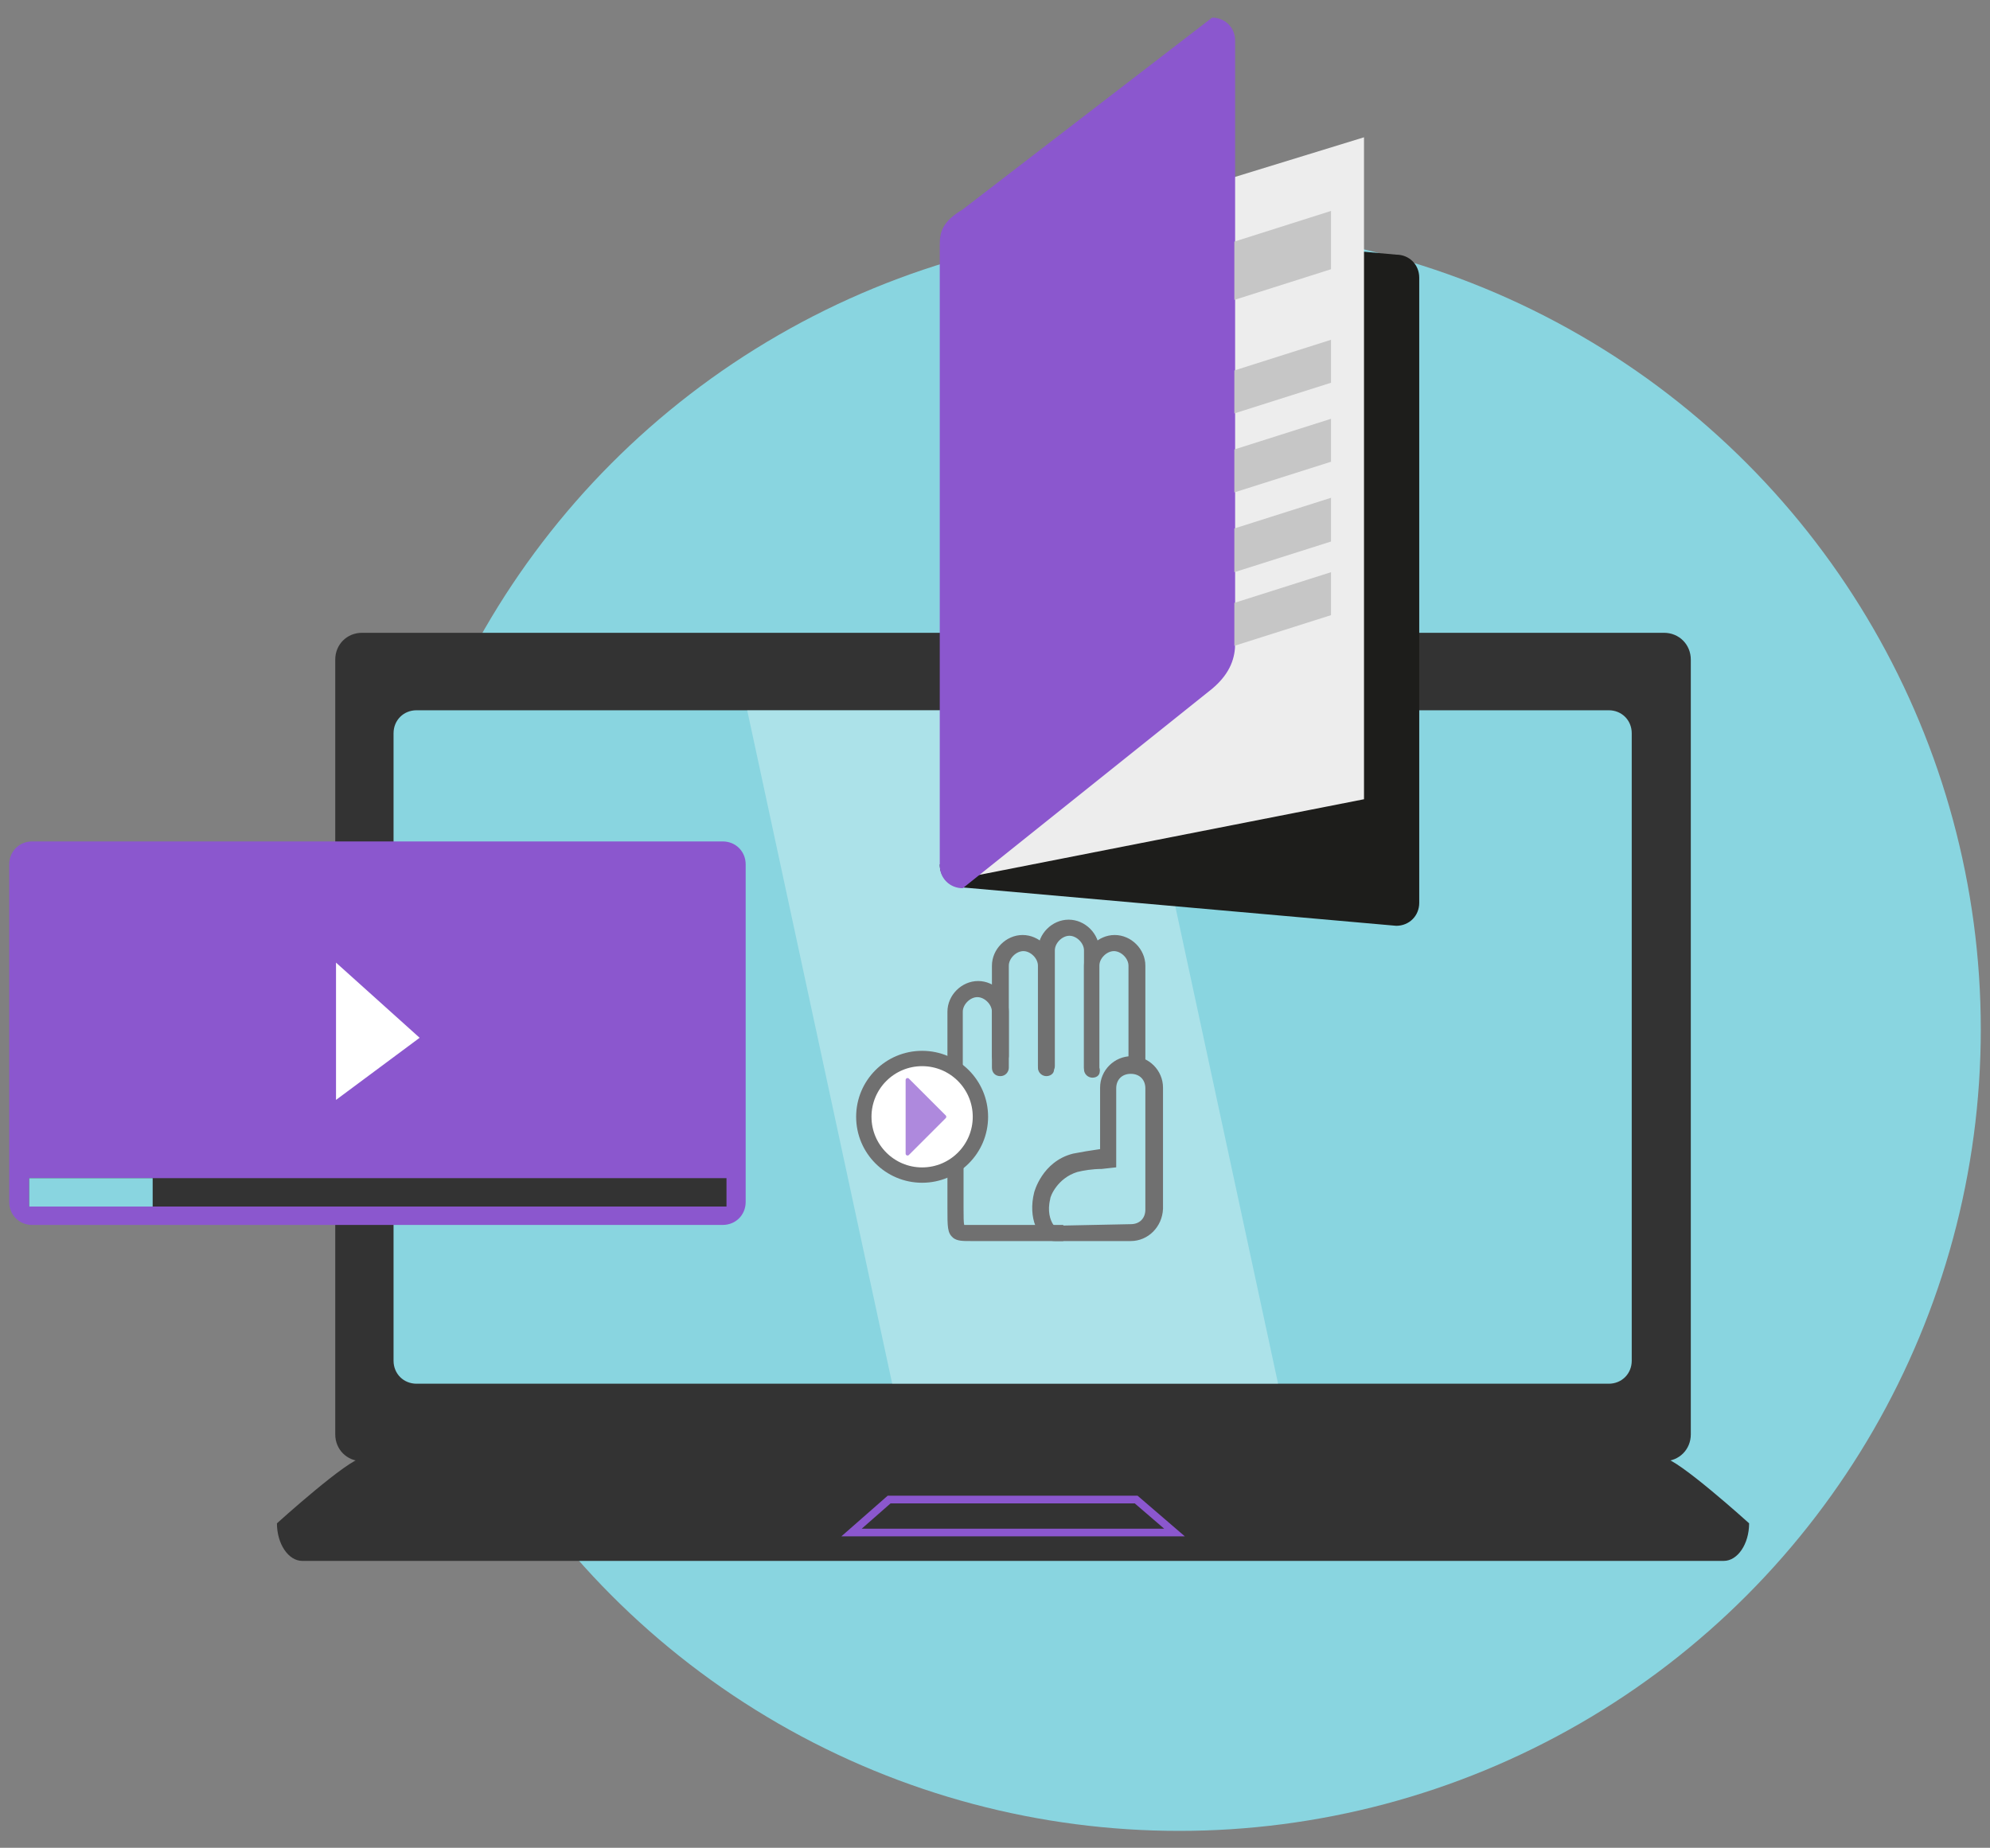 <?xml version="1.0" encoding="utf-8"?>
<!-- Generator: Adobe Illustrator 24.2.1, SVG Export Plug-In . SVG Version: 6.00 Build 0)  -->
<svg version="1.1" id="Capa_1" xmlns="http://www.w3.org/2000/svg" xmlns:xlink="http://www.w3.org/1999/xlink" x="0px" y="0px"
	 viewBox="0 0 259.4 240.9" style="enable-background:new 0 0 259.4 240.9;" xml:space="preserve">
<rect x="0" y="0" width="259.4" height="240.9" fill="#808080" stroke="none"/>
<style type="text/css">
	.st0{fill:#89D5E0;}
	.st1{fill:#333333;}
	.st2{fill:none;stroke:#333333;stroke-miterlimit:10;}
	.st3{fill:#333333;stroke:#8B57CE;stroke-miterlimit:10;}
	.st4{fill:#333333;stroke:#333333;stroke-width:0.2;}
	.st5{fill:#FFFFFF;stroke:#333333;stroke-width:2;stroke-linecap:round;stroke-linejoin:round;}
	.st6{fill:#8B57CE;stroke:#8B57CE;stroke-width:0.5;stroke-linecap:round;stroke-linejoin:round;}
	.st7{opacity:0.3;fill:#FFFFFF;}
	.st8{fill:#8B57CE;}
	.st9{fill:#FFFFFF;}
	.st10{fill:#1D1D1B;}
	.st11{fill:#EDEDED;}
	.st12{fill:#C6C6C6;}
</style>
<g>
	<g>
		<circle class="st0" cx="153.7" cy="134.2" r="104.5"/>
	</g>
	<g>
		<g>
			<path class="st1" d="M44.2,187c0,1.7,1.3,3,3,3h169.7c1.7,0,3-1.3,3-3V86c0-1.7-1.3-3-3-3H47.2c-1.7,0-3,1.3-3,3V187z"/>
			<path class="st2" d="M44.2,187c0,1.7,1.3,3,3,3h169.7c1.7,0,3-1.3,3-3V86c0-1.7-1.3-3-3-3H47.2c-1.7,0-3,1.3-3,3V187z"/>
		</g>
		<g>
			<path class="st1" d="M36.1,198.6c0,2.7,1.5,4.9,3.3,4.9h185.3c1.8,0,3.3-2.2,3.3-4.9c0,0-9.4-8.5-11.1-8.5H47.2
				C45.5,190.1,36.1,198.6,36.1,198.6z"/>
		</g>
		<path class="st0" d="M51.3,177.4c0,1.7,1.3,3,3,3h155.4c1.7,0,3-1.3,3-3V95.6c0-1.7-1.3-3-3-3H54.3c-1.7,0-3,1.3-3,3V177.4z"/>
		<polygon class="st3" points="153.1,199.8 111,199.8 115.9,195.5 148.1,195.5 		"/>
		<g>
			<g>
				<path class="st0" d="M149.4,138.4v-12.5c0-2.1-1.8-3.9-3.9-3.9c-0.8,0-1.6,0.2-2.2,0.7c-0.5-1.6-2-2.7-3.8-2.7
					c-1.7,0-3.2,1.2-3.8,2.7c-0.7-0.4-1.4-0.7-2.2-0.7c-2.1,0-3.9,1.8-3.9,3.9v2.6c-0.6-0.4-1.3-0.6-2-0.6c-2.1,0-3.9,1.8-3.9,3.9
					v9.3v2.6v13.6c0,2.5,0,3.2,0.7,3.8c0.5,0.4,1.3,0.4,2.2,0.4h10.9h0.1h9.9c2.2,0,4-1.8,4-4v-5.9v-9.9
					C151.4,140.3,150.6,139.1,149.4,138.4z"/>
				<g>
					<g id="Grupo_620_4_" transform="translate(4276 -95)">
						<g id="Rectángulo_140_4_" transform="translate(-4273 96)">
							<g>
								<path class="st4" d="M133.4,139.2c-0.5,0-1-0.4-1-1v-13.3c0-1-1-2-2-2c-1,0-2,1-2,2v13.3c0,0.5-0.4,1-1,1s-1-0.4-1-1v-13.3
									c0-2.1,1.8-3.9,3.9-3.9c2.1,0,3.9,1.8,3.9,3.9v13.3C134.5,138.7,134,139.2,133.4,139.2z"/>
							</g>
						</g>
						<g id="Rectángulo_143_4_" transform="translate(-4276 99)">
							<g>
								<path class="st4" d="M124.6,140.8c-0.5,0-1-0.4-1-1v-11.9c0-2.1,1.8-3.9,3.9-3.9c2.1,0,3.9,1.8,3.9,3.9v5.8c0,0.5-0.4,1-1,1
									s-1-0.4-1-1v-5.8c0-1-1-2-2-2s-2,1-2,2v11.9C125.5,140.3,125.1,140.8,124.6,140.8z"/>
							</g>
						</g>
						<g id="Rectángulo_141_4_" transform="translate(-4270 95)">
							<g>
								<path class="st4" d="M136.4,140.4c-0.5,0-1-0.4-1-1v-15.5c0-1-1-2-2-2s-2,1-2,2V139c0,0.5-0.4,1-1,1s-1-0.4-1-1v-15.1
									c0-2.1,1.8-3.9,3.9-3.9s3.9,1.8,3.9,3.9v15.5C137.4,140,137,140.4,136.4,140.4z"/>
							</g>
						</g>
						<g id="Rectángulo_142_4_" transform="translate(-4267 96)">
							<g>
								<path class="st4" d="M133.4,139.2c-0.5,0-1-0.4-1-1v-13.3c0-2.1,1.8-3.9,3.9-3.9s3.9,1.8,3.9,3.9v12.7c0,0.5-0.4,1-1,1
									s-1-0.4-1-1v-12.7c0-1-1-2-2-2s-2,1-2,2v13.3C134.4,138.7,134,139.2,133.4,139.2z"/>
							</g>
						</g>
						<g id="Unión_4_4_" transform="translate(-4271 104)">
							<path class="st4" d="M142.4,150.7c1.2,0,2-0.8,2-2v-5.9v-9.9c0-1.2-0.8-2-2-2c-1.2,0-2,0.8-2,2v8.4v1.8l-1.8,0.2
								c-1.2,0-2.4,0.2-3.2,0.4c-2.6,0.8-3.6,3.2-3.6,3.6c-0.4,1.6,0,2.8,0.4,3.4c0.2,0.2,0.2,0.2,0.4,0.2L142.4,150.7 M142.4,152.7
								h-9.9c-2.2,0-3.4-3-2.6-6.2c0,0,1-4,5-5c1-0.2,2.2-0.4,3.6-0.6v-8.1c0-2.2,1.8-4,4-4c2.2,0,4,1.8,4,4v9.9v5.9
								C146.4,150.9,144.6,152.7,142.4,152.7z"/>
						</g>
					</g>
					<g>
						<path class="st4" d="M138.4,161.7h-11.9c-1,0-1.7,0-2.2-0.4c-0.7-0.6-0.7-1.3-0.7-3.8v-16.2h1.9v16.2c0,1.1,0,1.9,0.1,2.3
							c0.2,0,0.6,0,1,0h11.9V161.7z"/>
					</g>
				</g>
			</g>
			<g>
				<circle class="st5" cx="120.2" cy="145.6" r="7.6"/>
				<polygon class="st6" points="118.3,140.8 118.3,150.4 123.1,145.6 				"/>
			</g>
		</g>
		<polygon class="st7" points="166.6,180.4 116.3,180.4 97.4,92.6 147.7,92.6 		"/>
	</g>
	<g>
		<path class="st8" d="M1.2,156.7c0,1.7,1.3,3,3,3h90c1.7,0,3-1.3,3-3v-44c0-1.7-1.3-3-3-3h-90c-1.7,0-3,1.3-3,3V156.7z"/>
		<polygon class="st9" points="43.8,125.5 43.8,143.4 54.7,135.3 		"/>
		<g>
			<rect x="3.8" y="153.6" class="st1" width="90.9" height="3.7"/>
			<rect x="3.8" y="153.6" class="st0" width="16.1" height="3.7"/>
		</g>
	</g>
	<g>
		<path class="st10" d="M122.5,112.7c0,1.7,1.3,3,3,3l56.5,5c1.7,0,3-1.3,3-3V36.2c0-1.7-1.3-3-3-3l-55.2-5c-1.7,0-4.2,1.3-4.2,3
			V112.7z"/>
		<polygon class="st11" points="125.4,34 177.8,17.9 177.8,104.2 125.4,114.5 		"/>
		<path class="st8" d="M122.5,112.8c0,1.7,1.3,3,3,3l32.5-26c2.5-2.1,3-4.2,3-5.9V5.3c0-1.7-1.3-3-3-3l-32.5,25c-2.7,1.6-3,3-3,4.6
			V112.8z"/>
		<polygon class="st12" points="160.9,39.1 173.5,35.1 173.5,27.5 160.9,31.5 		"/>
		<polygon class="st12" points="160.9,53.9 173.5,49.9 173.5,44.3 160.9,48.3 		"/>
		<polygon class="st12" points="160.9,64.2 173.5,60.2 173.5,54.6 160.9,58.6 		"/>
		<polygon class="st12" points="160.9,74.6 173.5,70.6 173.5,64.9 160.9,68.9 		"/>
		<polygon class="st12" points="160.9,84.2 173.5,80.2 173.5,74.6 160.9,78.6 		"/>
	</g>
</g>
</svg>
